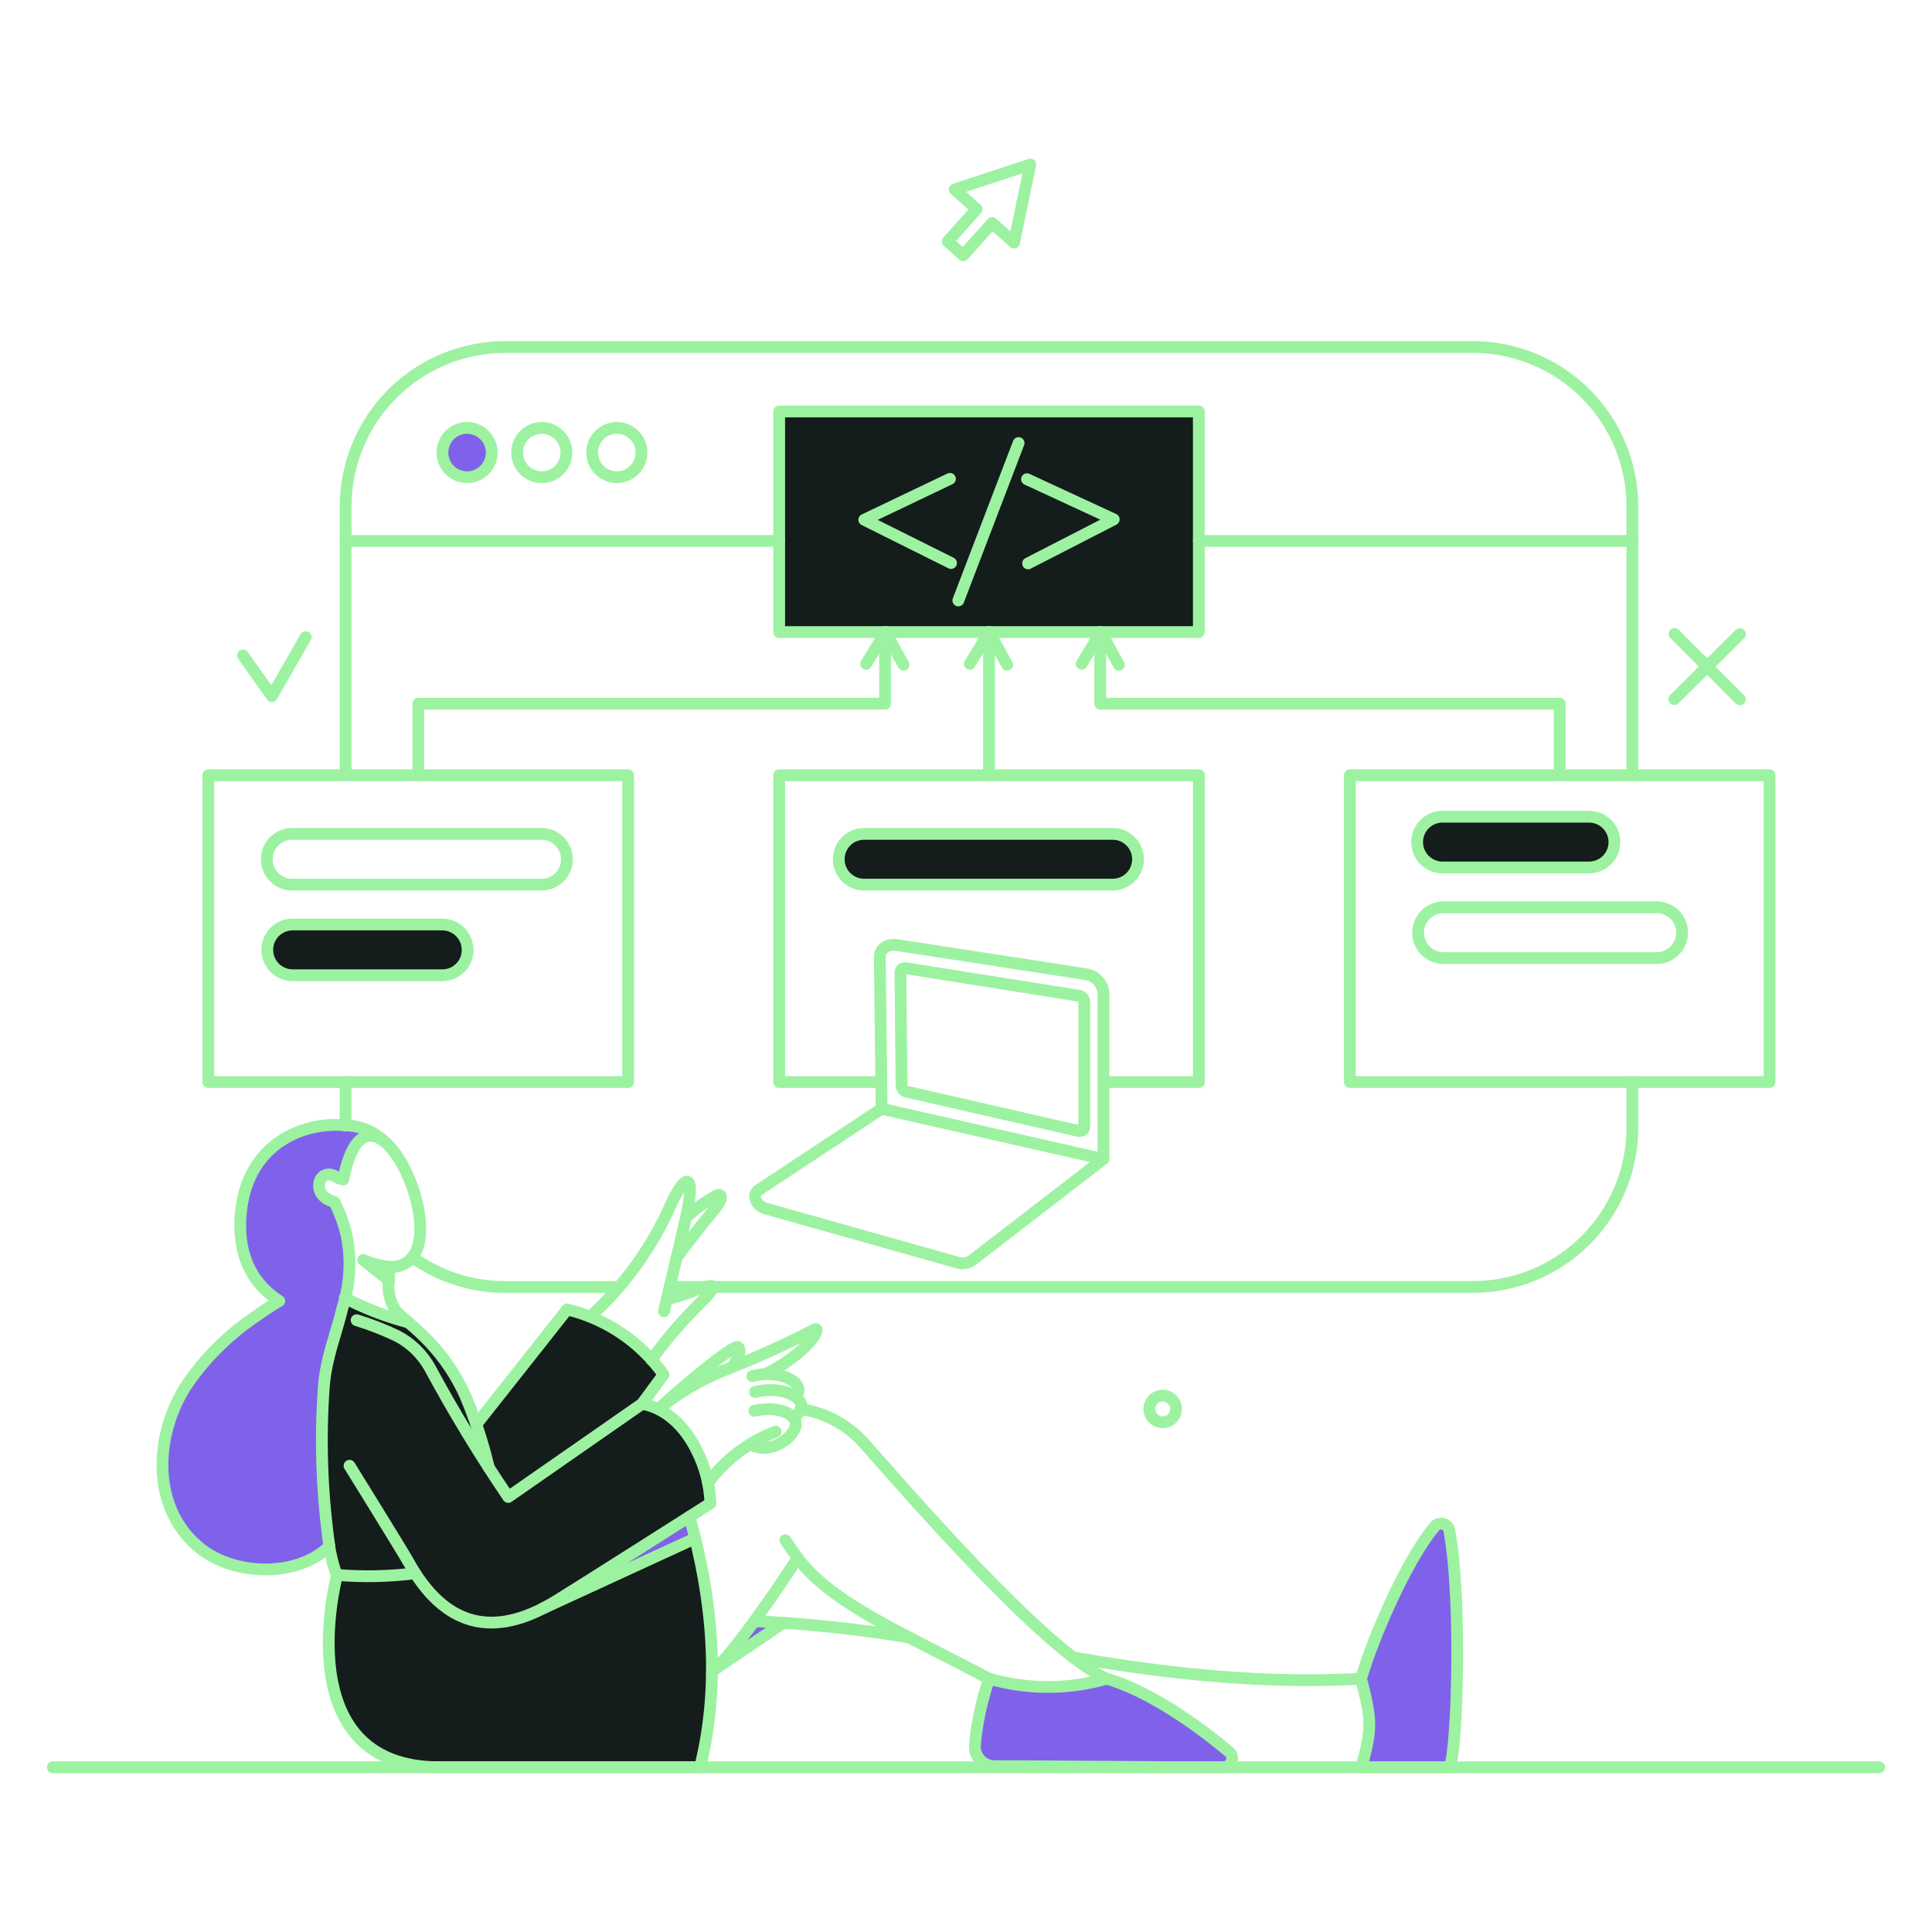 <svg width="164" height="164" viewBox="0 0 164 164" fill="none" xmlns="http://www.w3.org/2000/svg">
<path d="M59.057 130.575L46.159 136.513C46.5 136.342 60.328 127.631 60.328 127.631C60.328 124.42 58.138 119.809 54.53 119.182L56.344 116.702C54.383 113.927 51.479 111.96 48.175 111.167L40.454 120.934C39.453 117.519 37.437 114.491 34.672 112.252C32.802 111.764 30.992 111.067 29.277 110.175C28.543 113.098 27.666 115.289 27.482 117.616C27.156 121.665 27.227 130.344 28.599 133.771C28.288 135.027 24.785 150.002 37.311 150.017H59.429C61.014 143.64 60.56 136.943 59.057 130.575Z" fill="#151C1C"/>
<path d="M101.765 53.655H66.141V34.927H101.765V53.655Z" fill="#151C1C"/>
<path d="M94.448 70.783H73.352C72.78 70.783 72.232 71.01 71.828 71.415C71.424 71.819 71.197 72.367 71.197 72.938C71.197 73.51 71.424 74.058 71.828 74.462C72.232 74.866 72.78 75.093 73.352 75.093H94.45C95.021 75.093 95.569 74.866 95.973 74.462C96.378 74.058 96.605 73.51 96.605 72.938C96.605 72.367 96.378 71.819 95.973 71.415C95.569 71.01 95.021 70.783 94.45 70.783H94.448Z" fill="#151C1C"/>
<path d="M37.54 82.785H24.828C24.257 82.785 23.709 82.558 23.304 82.153C22.9 81.749 22.673 81.201 22.673 80.63C22.673 80.058 22.9 79.51 23.304 79.106C23.709 78.702 24.257 78.475 24.828 78.475H37.54C38.111 78.475 38.659 78.702 39.063 79.106C39.468 79.51 39.695 80.058 39.695 80.63C39.695 81.201 39.468 81.749 39.063 82.153C38.659 82.558 38.111 82.785 37.54 82.785Z" fill="#151C1C"/>
<path d="M134.846 69.327H122.491C122.205 69.322 121.92 69.373 121.654 69.479C121.387 69.585 121.145 69.743 120.94 69.943C120.736 70.144 120.574 70.383 120.463 70.647C120.352 70.912 120.295 71.195 120.295 71.482C120.295 71.768 120.352 72.052 120.463 72.316C120.574 72.58 120.736 72.82 120.94 73.02C121.145 73.221 121.387 73.379 121.654 73.484C121.92 73.59 122.205 73.642 122.491 73.636H134.846C135.133 73.642 135.418 73.59 135.684 73.484C135.95 73.379 136.193 73.221 136.398 73.02C136.601 72.82 136.764 72.58 136.875 72.316C136.986 72.052 137.043 71.768 137.043 71.482C137.043 71.195 136.986 70.912 136.875 70.647C136.764 70.383 136.601 70.144 136.398 69.943C136.193 69.743 135.95 69.585 135.684 69.479C135.418 69.373 135.133 69.322 134.846 69.327Z" fill="#151C1C"/>
<path d="M30.827 106.95L33.013 108.686C33.013 108.314 33.044 107.942 33.059 107.54C32.289 107.462 31.536 107.263 30.827 106.95Z" fill="#7F62E9"/>
<path d="M20.797 101.092C20.518 102.052 19.166 107.556 23.712 110.439C23.278 110.625 21.123 112.145 20.938 112.284C18.991 113.724 17.293 115.472 15.912 117.46C13.075 121.723 12.734 128.11 17.09 131.506C19.974 133.738 25.213 133.924 27.957 131.261C27.312 126.749 27.156 122.181 27.492 117.636C27.678 115.248 28.546 113.202 29.073 111C30.267 106.066 29.477 104.778 28.376 102.025C26.283 101.514 27.027 99.034 28.469 99.87C28.671 100.003 28.897 100.092 29.135 100.135C29.926 96.104 31.46 95.811 32.856 97.111C30.862 94.493 22.725 94.507 20.797 101.092Z" fill="#7F62E9"/>
<path d="M58.514 128.746C47.694 135.633 46.824 136.165 46.128 136.513L59.026 130.575L58.514 128.746Z" fill="#7F62E9"/>
<path d="M104.323 148.697C101.579 146.372 97.551 143.55 93.952 142.496C90.69 143.435 87.231 143.435 83.969 142.496C83.331 144.314 82.924 146.206 82.759 148.126C82.74 148.355 82.769 148.585 82.843 148.803C82.918 149.02 83.037 149.22 83.193 149.389C83.349 149.558 83.538 149.693 83.75 149.784C83.96 149.875 84.188 149.922 84.418 149.921C90.665 149.937 96.091 150.003 103.842 150.015C103.996 150.016 104.146 149.969 104.272 149.882C104.398 149.794 104.494 149.67 104.546 149.525C104.599 149.381 104.606 149.224 104.566 149.076C104.526 148.927 104.441 148.795 104.323 148.697Z" fill="#7F62E9"/>
<path d="M123.034 129.986C123.022 129.838 122.965 129.697 122.87 129.584C122.774 129.47 122.646 129.388 122.502 129.351C122.359 129.313 122.207 129.321 122.068 129.374C121.93 129.427 121.811 129.522 121.728 129.645C119.403 132.39 116.581 138.901 115.527 142.496C116.425 145.939 116.488 146.79 115.543 150.016H122.968C123.61 150.077 124.182 136.389 123.034 129.986Z" fill="#7F62E9"/>
<path d="M41.741 38.415C41.741 38.829 41.618 39.234 41.388 39.578C41.158 39.922 40.831 40.19 40.449 40.349C40.066 40.507 39.646 40.549 39.24 40.468C38.834 40.387 38.461 40.188 38.168 39.895C37.876 39.602 37.676 39.23 37.595 38.824C37.515 38.418 37.556 37.997 37.714 37.614C37.873 37.232 38.141 36.905 38.485 36.675C38.83 36.445 39.234 36.322 39.648 36.322C40.203 36.323 40.735 36.543 41.127 36.936C41.52 37.328 41.74 37.86 41.741 38.415Z" fill="#7F62E9"/>
<path d="M66.513 137.754L60.793 141.614C61.967 140.35 63.056 139.009 64.05 137.599C64.033 137.613 64.978 137.644 66.513 137.754Z" fill="#7F62E9"/>
<path d="M34.998 106.718C37.297 108.368 40.058 109.253 42.888 109.247H52.516" stroke="#9CF2A0" stroke-linecap="round" stroke-linejoin="round"/>
<path d="M59.925 109.244H56.84" stroke="#9CF2A0" stroke-linecap="round" stroke-linejoin="round"/>
<path d="M60.498 109.245H125.018C126.798 109.246 128.56 108.896 130.204 108.216C131.848 107.534 133.342 106.536 134.6 105.278C135.858 104.02 136.856 102.526 137.537 100.882C138.218 99.238 138.568 97.476 138.567 95.696V91.851" stroke="#9CF2A0" stroke-linecap="round" stroke-linejoin="round"/>
<path d="M138.567 65.808V43.004C138.568 41.225 138.218 39.463 137.537 37.819C136.856 36.175 135.858 34.681 134.6 33.423C133.341 32.164 131.848 31.167 130.204 30.486C128.56 29.805 126.798 29.455 125.018 29.456H42.888C41.109 29.455 39.347 29.805 37.703 30.486C36.059 31.167 34.565 32.164 33.307 33.423C32.048 34.681 31.05 36.175 30.37 37.819C29.689 39.463 29.339 41.225 29.339 43.004V65.808" stroke="#9CF2A0" stroke-linecap="round" stroke-linejoin="round"/>
<path d="M29.339 95.556V91.851" stroke="#9CF2A0" stroke-linecap="round" stroke-linejoin="round"/>
<path d="M28.595 133.769C28.302 132.943 28.083 132.092 27.942 131.226" stroke="#9CF2A0" stroke-linecap="round" stroke-linejoin="round"/>
<path d="M30.272 112.066C31.433 112.424 32.568 112.865 33.667 113.384C34.879 114.003 35.875 114.976 36.522 116.174C38.545 119.915 40.754 123.552 43.142 127.072L54.505 119.166C56.66 119.539 58.263 121.279 59.171 123.182C59.866 124.56 60.252 126.072 60.303 127.615C59.456 128.16 48.747 134.964 47.172 135.924C41.85 139.17 37.703 138.054 34.678 132.592C34.197 131.723 29.67 124.422 29.67 124.422" stroke="#9CF2A0" stroke-linecap="round" stroke-linejoin="round"/>
<path d="M33.013 108.686L30.827 106.95C31.541 107.263 32.299 107.462 33.075 107.539" stroke="#9CF2A0" stroke-linecap="round" stroke-linejoin="round"/>
<path d="M41.493 124.577C40.99 122.45 40.306 120.37 39.446 118.36C37.366 113.866 34.353 112.228 33.587 111.245C33.09 110.49 32.887 109.581 33.015 108.686L33.077 107.539C33.443 107.57 33.81 107.511 34.148 107.369C34.486 107.225 34.783 107.001 35.015 106.718C36.668 104.617 34.938 99.059 32.86 97.106" stroke="#9CF2A0" stroke-linecap="round" stroke-linejoin="round"/>
<path d="M32.858 97.106C31.463 95.801 29.928 96.1 29.138 100.13C28.9 100.088 28.673 99.998 28.471 99.866C27.029 99.03 26.285 101.509 28.378 102.02C28.836 102.917 29.185 103.865 29.417 104.845C29.838 106.891 29.721 109.012 29.076 110.999C28.546 113.202 27.689 115.247 27.494 117.634C27.161 122.18 27.317 126.748 27.959 131.26C25.216 133.926 19.973 133.745 17.093 131.505C12.73 128.118 13.072 121.72 15.912 117.461C17.286 115.467 18.984 113.718 20.935 112.284C21.12 112.143 23.275 110.624 23.709 110.438C19.167 107.555 20.514 102.051 20.794 101.091C22.092 96.64 26.188 95.227 29.336 95.525C30.672 95.567 31.938 96.135 32.858 97.106Z" stroke="#9CF2A0" stroke-linecap="round" stroke-linejoin="round"/>
<path d="M60.432 141.956C62.398 140.212 66.284 134.466 67.707 132.247C70.599 136.141 76.837 138.712 83.938 142.493" stroke="#9CF2A0" stroke-linecap="round" stroke-linejoin="round"/>
<path d="M93.952 142.512C88.586 140.136 76.38 125.908 73.349 122.515C71.948 120.949 70.047 119.919 67.97 119.6" stroke="#9CF2A0" stroke-linecap="round" stroke-linejoin="round"/>
<path d="M59.012 130.582L46.128 136.513" stroke="#9CF2A0" stroke-linecap="round" stroke-linejoin="round"/>
<path d="M58.53 128.746C60.488 135.746 61.183 142.964 59.427 150.016H37.307C24.224 150.016 28.611 133.691 28.611 133.691C30.816 133.874 33.034 133.827 35.23 133.552" stroke="#9CF2A0" stroke-linecap="round" stroke-linejoin="round"/>
<path d="M93.952 142.496C97.548 143.55 101.566 146.387 104.323 148.697C104.441 148.795 104.526 148.927 104.567 149.076C104.607 149.224 104.6 149.382 104.547 149.526C104.495 149.671 104.399 149.795 104.272 149.883C104.147 149.97 103.996 150.016 103.842 150.016C96.091 150.008 90.665 149.934 84.418 149.922C84.189 149.923 83.961 149.875 83.751 149.783C83.54 149.692 83.351 149.557 83.195 149.388C83.039 149.219 82.92 149.02 82.845 148.803C82.77 148.586 82.741 148.356 82.759 148.127C82.93 146.208 83.336 144.317 83.969 142.497C87.231 143.435 90.69 143.435 93.952 142.496Z" stroke="#9CF2A0" stroke-linecap="round" stroke-linejoin="round"/>
<path d="M115.533 142.496C116.587 138.9 119.424 132.402 121.734 129.645C121.816 129.522 121.936 129.428 122.074 129.376C122.213 129.323 122.365 129.315 122.508 129.352C122.651 129.39 122.779 129.471 122.875 129.585C122.97 129.698 123.027 129.839 123.039 129.986C124.195 136.388 123.611 150.078 122.977 150.016H115.553C116.492 146.791 116.431 145.938 115.533 142.496Z" stroke="#9CF2A0" stroke-linecap="round" stroke-linejoin="round"/>
<path d="M115.533 142.496C106.309 143.039 97.349 141.768 91.148 140.701" stroke="#9CF2A0" stroke-linecap="round" stroke-linejoin="round"/>
<path d="M64.095 118.158C66.311 117.601 68.147 118.56 68.017 119.414C67.989 119.587 67.923 119.752 67.825 119.896C67.726 120.041 67.597 120.162 67.446 120.251" stroke="#9CF2A0" stroke-linecap="round" stroke-linejoin="round"/>
<path d="M63.862 116.809C66.188 116.22 68.544 117.352 67.552 118.592" stroke="#9CF2A0" stroke-linecap="round" stroke-linejoin="round"/>
<path d="M60.095 125.878C61.553 123.904 63.55 122.392 65.845 121.522" stroke="#9CF2A0" stroke-linecap="round" stroke-linejoin="round"/>
<path d="M64.033 119.755C66.188 119.29 67.629 120.096 67.552 120.948C67.459 121.972 65.43 123.569 63.676 122.607" stroke="#9CF2A0" stroke-linecap="round" stroke-linejoin="round"/>
<path d="M55.925 119.6C56.917 118.577 62.301 114 62.669 114.36C63.077 114.759 62.157 116.051 62.157 116.051" stroke="#9CF2A0" stroke-linecap="round" stroke-linejoin="round"/>
<path d="M55.925 119.6C57.641 118.194 59.565 117.065 61.63 116.255C64.178 115.259 66.672 114.132 69.102 112.876C69.836 112.444 68.823 114.721 64.978 116.642" stroke="#9CF2A0" stroke-linecap="round" stroke-linejoin="round"/>
<path d="M101.765 45.919H138.567" stroke="#9CF2A0" stroke-linecap="round" stroke-linejoin="round"/>
<path d="M29.339 45.919H66.141" stroke="#9CF2A0" stroke-linecap="round" stroke-linejoin="round"/>
<path d="M41.741 38.415C41.741 38.829 41.618 39.234 41.388 39.578C41.158 39.922 40.831 40.19 40.449 40.349C40.066 40.507 39.646 40.549 39.24 40.468C38.834 40.387 38.461 40.188 38.168 39.895C37.876 39.602 37.676 39.23 37.595 38.824C37.515 38.418 37.556 37.997 37.714 37.614C37.873 37.232 38.141 36.905 38.485 36.675C38.83 36.445 39.234 36.322 39.648 36.322C40.203 36.323 40.735 36.543 41.127 36.936C41.52 37.328 41.74 37.86 41.741 38.415Z" stroke="#9CF2A0" stroke-linecap="round" stroke-linejoin="round"/>
<path d="M48.081 38.415C48.081 38.829 47.958 39.234 47.728 39.578C47.498 39.922 47.172 40.19 46.789 40.349C46.407 40.507 45.986 40.549 45.58 40.468C45.174 40.387 44.801 40.188 44.508 39.895C44.216 39.602 44.017 39.23 43.936 38.824C43.855 38.418 43.896 37.997 44.055 37.614C44.213 37.232 44.481 36.905 44.826 36.675C45.17 36.445 45.574 36.322 45.988 36.322C46.543 36.323 47.075 36.543 47.468 36.936C47.86 37.328 48.081 37.86 48.081 38.415Z" stroke="#9CF2A0" stroke-linecap="round" stroke-linejoin="round"/>
<path d="M54.453 38.415C54.453 38.829 54.33 39.234 54.1 39.578C53.87 39.922 53.543 40.19 53.161 40.349C52.778 40.507 52.358 40.549 51.952 40.468C51.546 40.387 51.173 40.188 50.88 39.895C50.587 39.602 50.388 39.23 50.307 38.824C50.227 38.418 50.268 37.997 50.426 37.614C50.585 37.232 50.853 36.905 51.197 36.675C51.541 36.445 51.946 36.322 52.36 36.322C52.915 36.323 53.447 36.543 53.839 36.936C54.232 37.328 54.452 37.86 54.453 38.415Z" stroke="#9CF2A0" stroke-linecap="round" stroke-linejoin="round"/>
<path d="M40.423 120.918L48.143 111.152C51.452 111.944 54.361 113.91 56.328 116.686L54.499 119.166" stroke="#9CF2A0" stroke-linecap="round" stroke-linejoin="round"/>
<path d="M56.359 111.306C57.367 106.997 58.217 103.555 58.405 102.501C58.925 99.601 58.161 99.667 57.01 102.114C55.416 105.778 53.065 109.064 50.112 111.756" stroke="#9CF2A0" stroke-linecap="round" stroke-linejoin="round"/>
<path d="M58.22 103.37C59.013 102.618 59.905 101.976 60.87 101.463C61.15 101.34 61.632 101.511 60.421 102.932C59.616 103.878 58.142 105.787 57.46 106.714" stroke="#9CF2A0" stroke-linecap="round" stroke-linejoin="round"/>
<path d="M56.576 110.312C57.497 110.069 58.403 109.774 59.289 109.427C60.388 109.067 61.425 108.68 59.134 110.915C57.733 112.309 56.452 113.818 55.305 115.427" stroke="#9CF2A0" stroke-linecap="round" stroke-linejoin="round"/>
<path d="M93.667 84.271C93.63 83.874 93.458 83.5 93.181 83.213C92.903 82.926 92.536 82.741 92.141 82.689L76.14 80.224C75.318 80.1 74.671 80.551 74.683 81.248L74.838 94.115L64.405 101.01C63.785 101.398 64.141 102.343 65.01 102.591L81.225 107.16C81.438 107.233 81.665 107.256 81.888 107.226C82.112 107.196 82.325 107.116 82.511 106.99L93.665 98.386L93.667 84.271Z" stroke="#9CF2A0" stroke-linecap="round" stroke-linejoin="round"/>
<path d="M93.665 98.393L74.838 94.115" stroke="#9CF2A0" stroke-linecap="round" stroke-linejoin="round"/>
<path d="M91.487 95.99C91.766 96.053 92.038 95.913 92.038 95.664V85.03C92.029 84.901 91.975 84.779 91.886 84.686C91.796 84.592 91.677 84.533 91.548 84.519L76.914 82.193C76.86 82.177 76.802 82.174 76.746 82.183C76.691 82.192 76.638 82.215 76.591 82.247C76.545 82.28 76.507 82.323 76.479 82.373C76.452 82.422 76.436 82.478 76.434 82.534L76.527 92.177C76.541 92.299 76.594 92.413 76.677 92.502C76.761 92.592 76.871 92.651 76.992 92.674L91.487 95.99Z" stroke="#9CF2A0" stroke-linecap="round" stroke-linejoin="round"/>
<path d="M53.321 91.851H17.682V65.808H53.321V91.851Z" stroke="#9CF2A0" stroke-linecap="round" stroke-linejoin="round"/>
<path d="M74.807 91.851H66.141V65.808H101.765V91.851H93.688" stroke="#9CF2A0" stroke-linecap="round" stroke-linejoin="round"/>
<path d="M150.209 91.851H114.585V65.808H150.209V91.851Z" stroke="#9CF2A0" stroke-linecap="round" stroke-linejoin="round"/>
<path d="M101.765 53.655H66.141V34.927H101.765V53.655Z" stroke="#9CF2A0" stroke-linecap="round" stroke-linejoin="round"/>
<path d="M83.953 53.655V65.808" stroke="#9CF2A0" stroke-linecap="round" stroke-linejoin="round"/>
<path d="M93.394 53.655V59.731H132.397V65.808" stroke="#9CF2A0" stroke-linecap="round" stroke-linejoin="round"/>
<path d="M75.132 53.655V59.731H35.509V65.808" stroke="#9CF2A0" stroke-linecap="round" stroke-linejoin="round"/>
<path d="M80.729 47.794L73.365 44.121L80.636 40.648" stroke="#9CF2A0" stroke-linecap="round" stroke-linejoin="round"/>
<path d="M87.27 47.825L94.541 44.089L87.177 40.679" stroke="#9CF2A0" stroke-linecap="round" stroke-linejoin="round"/>
<path d="M86.464 37.61L81.349 50.972" stroke="#9CF2A0" stroke-linecap="round" stroke-linejoin="round"/>
<path d="M45.927 75.093C46.213 75.099 46.498 75.047 46.764 74.942C47.03 74.836 47.273 74.678 47.477 74.477C47.682 74.277 47.844 74.037 47.955 73.773C48.066 73.509 48.123 73.225 48.123 72.939C48.123 72.653 48.066 72.369 47.955 72.105C47.844 71.841 47.682 71.601 47.477 71.401C47.273 71.2 47.03 71.042 46.764 70.936C46.498 70.831 46.213 70.779 45.927 70.785H24.844C24.557 70.779 24.273 70.831 24.006 70.936C23.74 71.042 23.497 71.2 23.293 71.401C23.088 71.601 22.926 71.841 22.815 72.105C22.704 72.369 22.647 72.653 22.647 72.939C22.647 73.225 22.704 73.509 22.815 73.773C22.926 74.037 23.088 74.277 23.293 74.477C23.497 74.678 23.74 74.836 24.006 74.942C24.273 75.047 24.557 75.099 24.844 75.093H45.927Z" stroke="#9CF2A0" stroke-linecap="round" stroke-linejoin="round"/>
<path d="M94.448 70.784C95.019 70.784 95.567 71.011 95.971 71.415C96.376 71.819 96.603 72.367 96.603 72.939C96.603 73.51 96.376 74.058 95.971 74.462C95.567 74.866 95.019 75.093 94.448 75.093H73.351C72.78 75.093 72.231 74.866 71.827 74.462C71.423 74.058 71.196 73.51 71.196 72.939C71.196 72.367 71.423 71.819 71.827 71.415C72.231 71.011 72.78 70.784 73.351 70.784H94.448Z" stroke="#9CF2A0" stroke-linecap="round" stroke-linejoin="round"/>
<path d="M37.54 78.475C38.113 78.477 38.662 78.707 39.066 79.114C39.471 79.52 39.697 80.071 39.695 80.644C39.695 80.926 39.639 81.206 39.531 81.467C39.423 81.728 39.264 81.964 39.063 82.163C38.863 82.362 38.625 82.52 38.364 82.627C38.102 82.733 37.822 82.787 37.54 82.785H24.844C24.272 82.785 23.724 82.558 23.32 82.154C22.916 81.75 22.689 81.202 22.689 80.63C22.689 80.059 22.916 79.511 23.32 79.106C23.724 78.702 24.272 78.475 24.844 78.475H37.54Z" stroke="#9CF2A0" stroke-linecap="round" stroke-linejoin="round"/>
<path d="M134.846 69.327C135.133 69.322 135.418 69.373 135.684 69.479C135.95 69.585 136.193 69.743 136.398 69.943C136.601 70.144 136.764 70.383 136.875 70.647C136.986 70.912 137.043 71.195 137.043 71.482C137.043 71.768 136.986 72.052 136.875 72.316C136.764 72.58 136.601 72.82 136.398 73.02C136.193 73.221 135.95 73.379 135.684 73.484C135.418 73.59 135.133 73.642 134.846 73.636H122.491C122.205 73.642 121.92 73.59 121.654 73.484C121.387 73.379 121.145 73.221 120.94 73.02C120.736 72.82 120.574 72.58 120.463 72.316C120.352 72.052 120.295 71.768 120.295 71.482C120.295 71.195 120.352 70.912 120.463 70.647C120.574 70.383 120.736 70.144 120.94 69.943C121.145 69.743 121.387 69.585 121.654 69.479C121.92 69.373 122.205 69.322 122.491 69.327H134.846Z" stroke="#9CF2A0" stroke-linecap="round" stroke-linejoin="round"/>
<path d="M140.675 77.016C141.24 77.027 141.777 77.258 142.173 77.662C142.567 78.064 142.789 78.606 142.789 79.171C142.789 79.735 142.567 80.277 142.173 80.68C141.777 81.083 141.24 81.315 140.675 81.326H122.491C121.927 81.315 121.39 81.083 120.994 80.68C120.599 80.277 120.377 79.735 120.377 79.171C120.377 78.606 120.599 78.064 120.994 77.662C121.39 77.258 121.927 77.027 122.491 77.016H140.675Z" stroke="#9CF2A0" stroke-linecap="round" stroke-linejoin="round"/>
<path d="M73.52 56.351L75.163 53.655L76.698 56.429" stroke="#9CF2A0" stroke-linecap="round" stroke-linejoin="round"/>
<path d="M82.325 56.351L83.968 53.655L85.488 56.429" stroke="#9CF2A0" stroke-linecap="round" stroke-linejoin="round"/>
<path d="M91.812 56.351L93.456 53.655L94.975 56.429" stroke="#9CF2A0" stroke-linecap="round" stroke-linejoin="round"/>
<path d="M147.698 53.825L142.132 59.343" stroke="#9CF2A0" stroke-linecap="round" stroke-linejoin="round"/>
<path d="M147.682 59.359L142.148 53.81" stroke="#9CF2A0" stroke-linecap="round" stroke-linejoin="round"/>
<path d="M20.627 55.638L23.076 59.095L25.944 54.088" stroke="#9CF2A0" stroke-linecap="round" stroke-linejoin="round"/>
<path d="M34.657 112.253C32.786 111.763 30.977 111.066 29.262 110.175" stroke="#9CF2A0" stroke-linecap="round" stroke-linejoin="round"/>
<path d="M84.248 15.023L81.039 16.077L82.899 17.751L80.45 20.495L81.767 21.673L84.217 18.929L86.077 20.588L87.457 13.969L84.248 15.023Z" stroke="#9CF2A0" stroke-linecap="round" stroke-linejoin="round"/>
<path d="M99.827 119.6C99.827 119.823 99.761 120.042 99.636 120.229C99.512 120.415 99.335 120.559 99.129 120.645C98.921 120.731 98.694 120.754 98.474 120.71C98.255 120.666 98.053 120.559 97.895 120.4C97.737 120.242 97.629 120.041 97.586 119.821C97.542 119.602 97.565 119.374 97.65 119.167C97.736 118.96 97.88 118.783 98.066 118.659C98.253 118.534 98.472 118.468 98.695 118.468C98.995 118.47 99.282 118.59 99.493 118.802C99.706 119.013 99.826 119.3 99.827 119.6Z" stroke="#9CF2A0" stroke-linecap="round" stroke-linejoin="round"/>
<path d="M4.489 150.015H159.51" stroke="#9CF2A0" stroke-linecap="round" stroke-linejoin="round"/>
<path d="M66.513 137.754L60.777 141.629" stroke="#9CF2A0" stroke-linecap="round" stroke-linejoin="round"/>
<path d="M64.033 137.613C68.438 137.817 72.827 138.278 77.178 138.994" stroke="#9CF2A0" stroke-linecap="round" stroke-linejoin="round"/>
<path d="M67.707 132.25L66.668 130.746" stroke="#9CF2A0" stroke-linecap="round" stroke-linejoin="round"/>
</svg>
